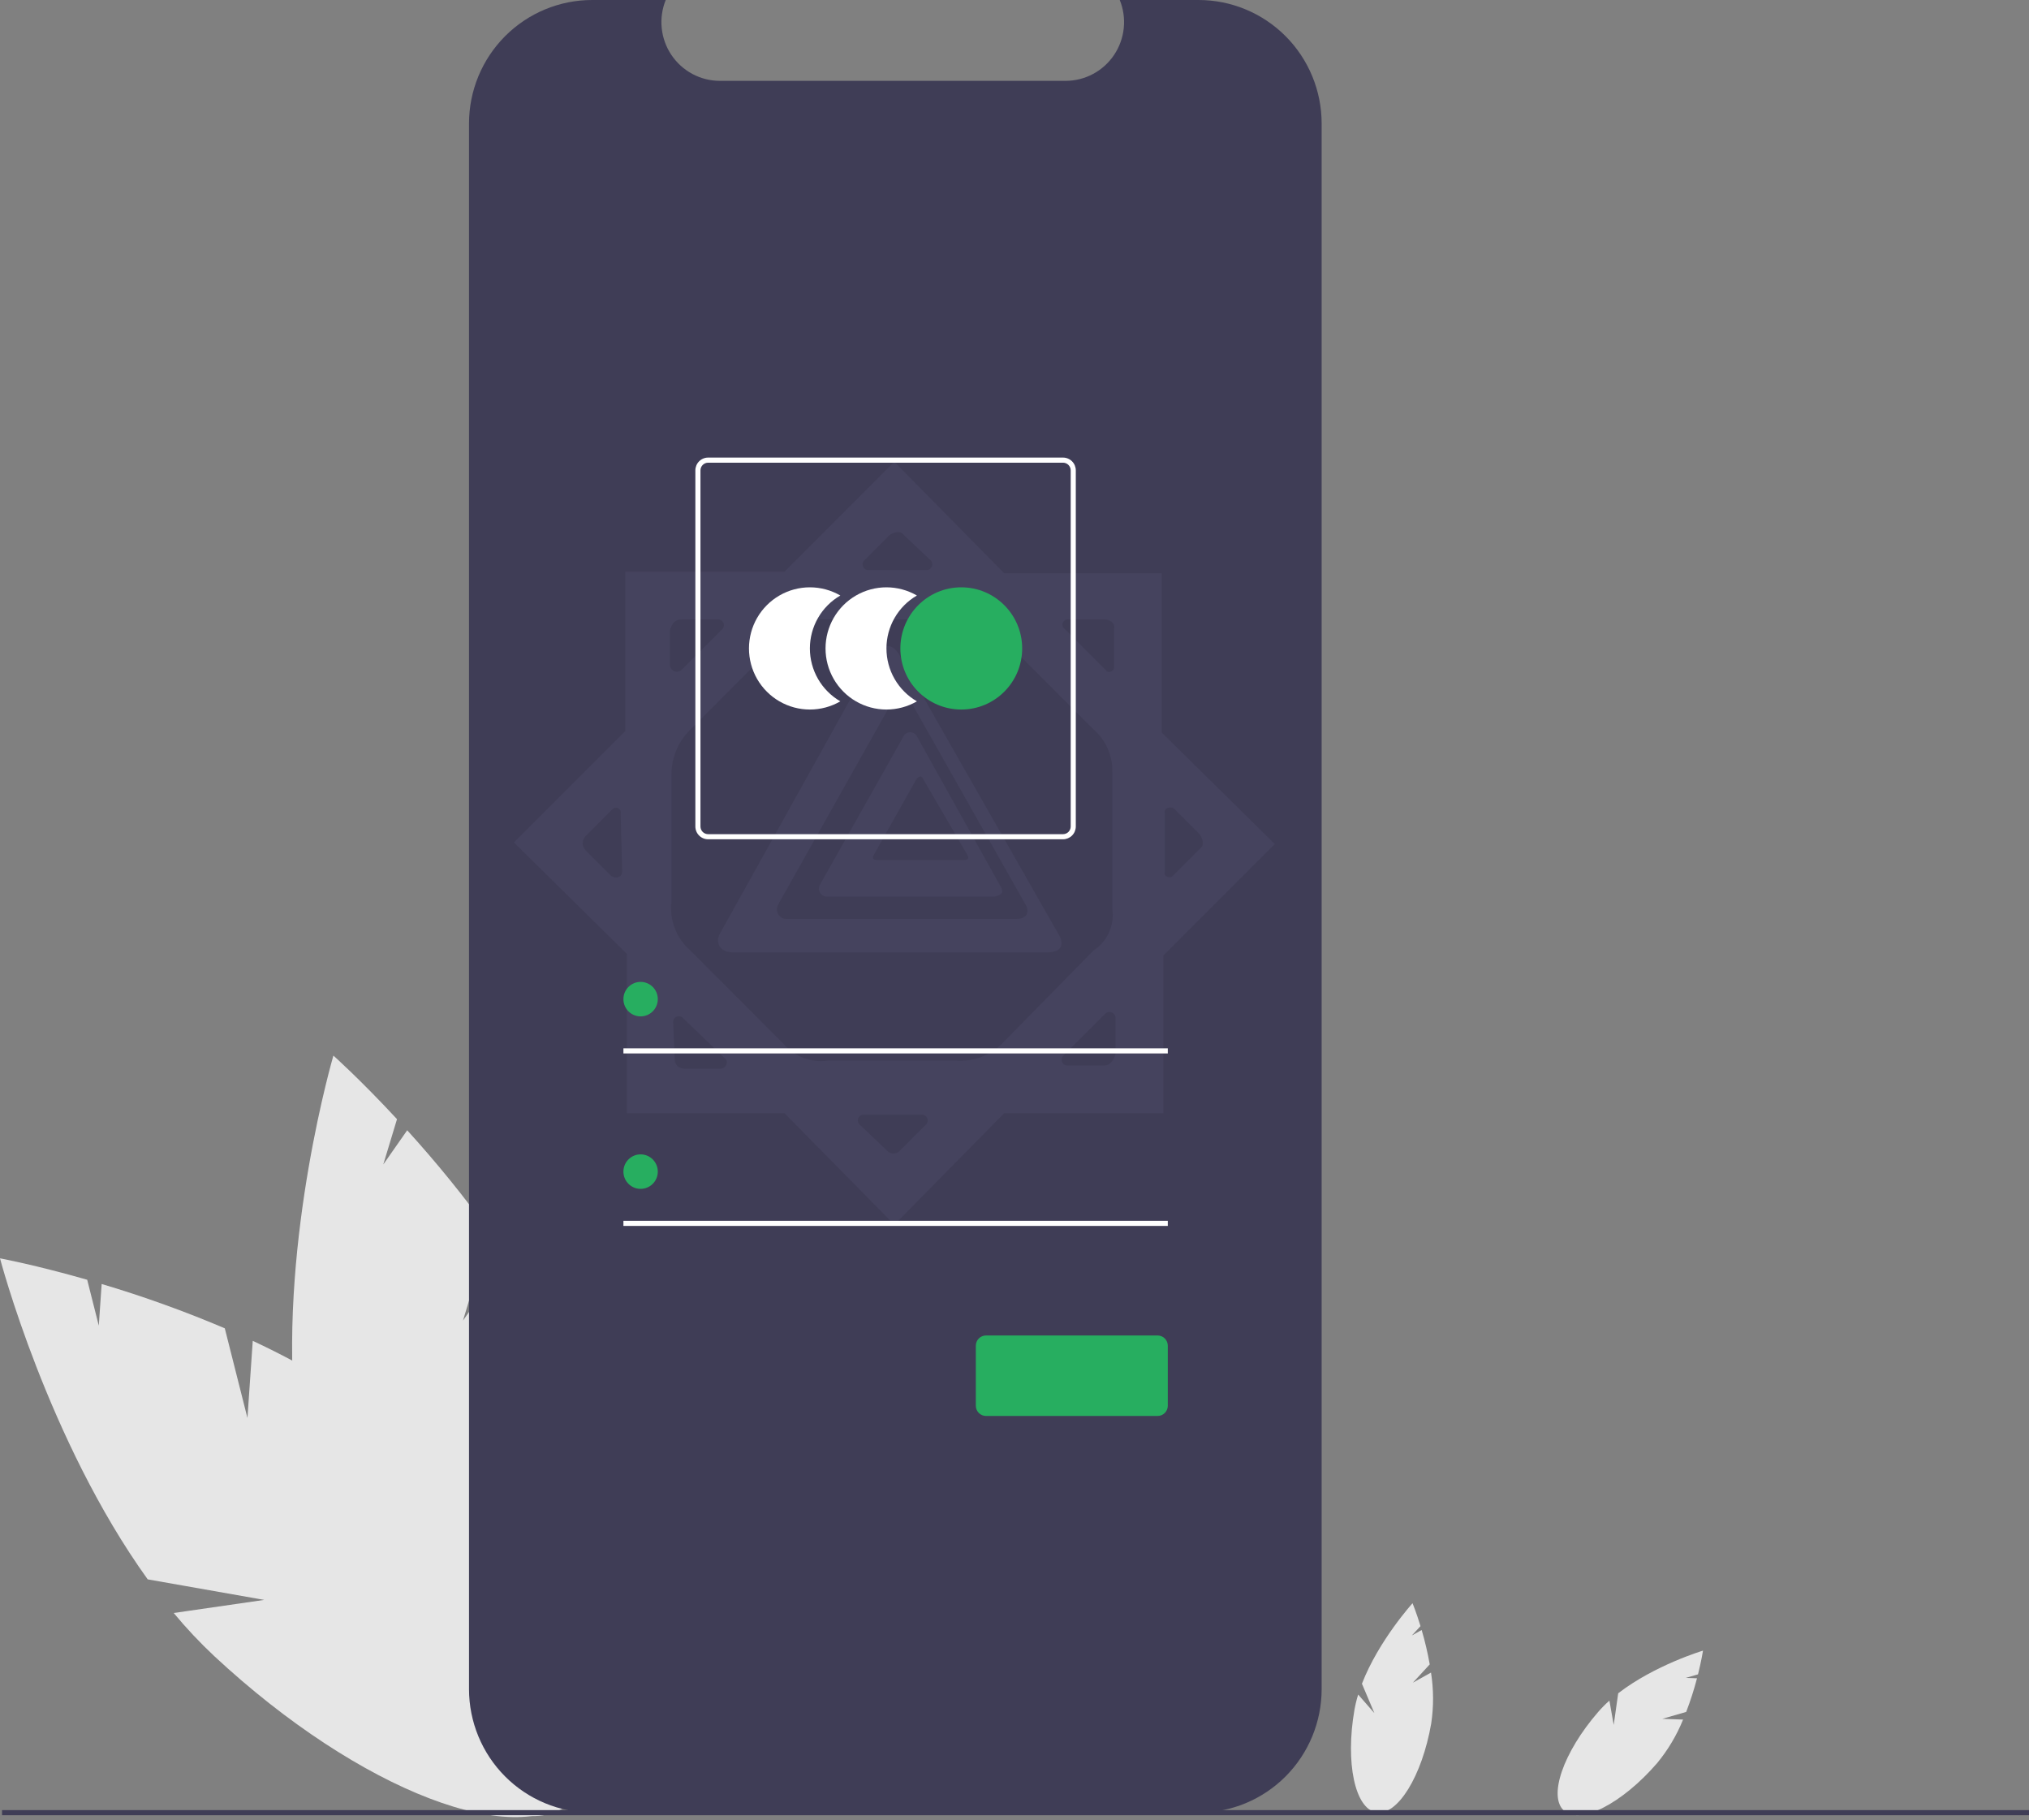 <svg width="330" height="296" viewBox="0 0 330 296" fill="none" xmlns="http://www.w3.org/2000/svg">
<rect x="0" y="0" width="330" height="296" fill="#808080" stroke="none"/>
<g clip-path="url(#clip0)">
<path d="M40.246 230.574L36.561 215.992C30.025 213.214 23.339 210.808 16.534 208.785L16.068 215.562L14.181 208.096C5.742 205.678 0 204.613 0 204.613C0 204.613 7.756 234.197 24.022 256.814L42.977 260.154L28.252 262.284C30.299 264.754 32.498 267.093 34.838 269.286C58.502 291.319 84.859 301.428 93.708 291.865C102.557 282.302 90.547 256.688 66.884 234.655C59.548 227.824 50.333 222.343 41.108 218.029L40.246 230.574Z" fill="#E6E6E6"/>
<path d="M75.3 214.738L79.659 200.344C75.496 194.577 71.012 189.051 66.229 183.79L62.339 189.35L64.57 181.981C58.591 175.535 54.225 171.646 54.225 171.646C54.225 171.646 45.62 200.993 47.89 228.789L62.395 241.476L48.692 235.664C49.172 238.84 49.85 241.983 50.722 245.073C59.626 276.204 76.979 298.524 89.483 294.926C101.986 291.328 104.904 263.174 96 232.043C93.24 222.392 88.176 212.921 82.502 204.445L75.3 214.738Z" fill="#E6E6E6"/>
<path d="M229.792 273.614L232.534 270.643C232.202 268.756 231.764 266.888 231.223 265.051L229.629 265.938L231.033 264.417C230.341 262.151 229.739 260.694 229.739 260.694C229.739 260.694 224.216 266.785 221.508 273.784L223.533 278.566L220.896 275.543C220.64 276.368 220.436 277.209 220.285 278.061C218.792 286.649 220.378 294.1 223.827 294.703C227.277 295.307 231.283 288.834 232.776 280.246C233.186 277.502 233.175 274.711 232.742 271.971L229.792 273.614Z" fill="#E6E6E6"/>
<path d="M270.366 279.49L274.245 278.369C274.933 276.581 275.52 274.756 276.004 272.901L274.182 272.835L276.168 272.261C276.743 269.962 276.979 268.403 276.979 268.403C276.979 268.403 269.112 270.753 263.187 275.34L262.456 280.484L261.757 276.529C261.112 277.103 260.504 277.717 259.937 278.367C254.233 284.945 251.751 292.146 254.393 294.451C257.035 296.756 263.8 293.292 269.503 286.714C271.268 284.578 272.697 282.184 273.738 279.614L270.366 279.49Z" fill="#E6E6E6"/>
<path d="M214.955 20.083V274.66C214.954 279.985 212.844 285.093 209.09 288.859C205.336 292.625 200.244 294.741 194.934 294.742H96.31C90.999 294.743 85.906 292.628 82.15 288.861C78.394 285.095 76.283 279.987 76.281 274.66V20.083C76.283 14.755 78.394 9.647 82.15 5.881C85.906 2.115 90.999 -0.001 96.31 1.59985e-07H108.274C107.687 1.449 107.463 3.021 107.623 4.577C107.783 6.133 108.321 7.626 109.191 8.925C110.061 10.223 111.236 11.287 112.611 12.024C113.987 12.76 115.522 13.146 117.082 13.148H173.311C174.871 13.146 176.406 12.76 177.782 12.024C179.158 11.287 180.332 10.223 181.202 8.925C182.072 7.626 182.61 6.133 182.77 4.577C182.93 3.021 182.707 1.449 182.119 6.50557e-06H194.934C200.244 0.001 205.335 2.117 209.09 5.883C212.844 9.649 214.954 14.757 214.955 20.083Z" fill="#3F3D56"/>
<path fill-rule="evenodd" clip-rule="evenodd" d="M188.95 119.12V93.216H163.325L145.456 75.088L127.587 92.959H101.708V118.862L83.585 136.987L101.964 155.116V181.019H127.593L145.462 199.147L163.325 181.019H189.207V155.373L207.335 137.245L188.95 119.12ZM99.392 142.427L95.25 138.281C95.094 138.129 94.971 137.948 94.887 137.747C94.803 137.547 94.759 137.332 94.759 137.115C94.759 136.897 94.803 136.682 94.887 136.482C94.971 136.281 95.094 136.1 95.25 135.948L99.649 131.544C99.774 131.428 99.933 131.356 100.102 131.339C100.272 131.321 100.442 131.359 100.588 131.448C100.734 131.536 100.847 131.669 100.911 131.828C100.975 131.986 100.985 132.161 100.941 132.326L101.198 141.649C101.198 142.685 100.162 142.945 99.392 142.427ZM173.684 100.728H179.639C180.411 100.728 181.447 101.249 181.184 102.279V108.482C181.184 109.26 180.149 109.521 179.889 109L173.156 102.266C173.006 102.161 172.893 102.009 172.836 101.834C172.779 101.66 172.779 101.471 172.838 101.296C172.896 101.122 173.009 100.971 173.16 100.866C173.311 100.762 173.492 100.709 173.675 100.716L173.684 100.728ZM140.54 91.148L144.683 87.004C145.462 86.486 146.495 86.229 147.011 87.004L151.41 91.148C151.528 91.289 151.601 91.462 151.623 91.644C151.644 91.827 151.611 92.012 151.529 92.177C151.447 92.341 151.319 92.478 151.161 92.571C151.002 92.664 150.82 92.708 150.637 92.698H141.319C141.133 92.717 140.945 92.679 140.781 92.588C140.617 92.498 140.484 92.359 140.399 92.191C140.315 92.023 140.283 91.834 140.308 91.647C140.334 91.461 140.414 91.287 140.54 91.148ZM108.954 108.24V102.539C109.211 101.507 109.733 100.728 110.766 100.728H116.72C116.907 100.71 117.094 100.748 117.259 100.838C117.423 100.929 117.556 101.067 117.64 101.235C117.725 101.403 117.756 101.593 117.731 101.779C117.706 101.965 117.625 102.14 117.499 102.279L110.769 109.003C110.609 109.121 110.421 109.195 110.223 109.218C110.026 109.241 109.826 109.212 109.643 109.134C109.46 109.055 109.3 108.931 109.18 108.772C109.06 108.613 108.983 108.425 108.957 108.227L108.954 108.24ZM117.24 173.765H111.285C111.08 173.773 110.875 173.739 110.684 173.664C110.493 173.589 110.319 173.475 110.174 173.329C110.029 173.183 109.915 173.009 109.84 172.817C109.766 172.625 109.731 172.42 109.74 172.214L109.483 166.259C109.466 166.073 109.505 165.885 109.596 165.721C109.687 165.558 109.825 165.425 109.992 165.341C110.159 165.258 110.347 165.226 110.532 165.252C110.717 165.277 110.89 165.358 111.029 165.484L118.016 172.214C118.532 172.732 118.016 173.765 117.24 173.765ZM150.628 182.833L146.485 186.98C146.349 187.161 146.173 187.308 145.97 187.409C145.768 187.51 145.544 187.563 145.318 187.563C145.092 187.563 144.869 187.51 144.666 187.409C144.464 187.308 144.288 187.161 144.151 186.98L139.764 182.818C139.651 182.695 139.572 182.544 139.537 182.38C139.501 182.216 139.511 182.046 139.564 181.887C139.617 181.729 139.712 181.587 139.839 181.478C139.965 181.369 140.119 181.296 140.284 181.267H149.867C150.054 181.249 150.241 181.288 150.405 181.379C150.568 181.47 150.701 181.608 150.785 181.776C150.869 181.944 150.9 182.133 150.875 182.319C150.85 182.505 150.769 182.679 150.643 182.818L150.628 182.833ZM155.29 172.471H134.577C133.226 172.652 131.852 172.486 130.584 171.988C129.315 171.49 128.193 170.676 127.324 169.624L112.321 154.594C111.183 153.618 110.303 152.374 109.761 150.973C109.219 149.573 109.031 148.059 109.214 146.568V126.098C109.189 124.762 109.428 123.433 109.917 122.19C110.407 120.946 111.136 119.812 112.064 118.853L127.859 103.036C128.721 102.225 129.74 101.6 130.852 101.2C131.965 100.8 133.147 100.633 134.326 100.71H155.553C156.841 100.519 158.156 100.656 159.377 101.109C160.599 101.561 161.687 102.315 162.543 103.299L177.821 118.58C178.823 119.441 179.621 120.515 180.156 121.724C180.69 122.934 180.949 124.248 180.912 125.571V147.846C181.093 149.148 180.898 150.474 180.35 151.668C179.802 152.862 178.924 153.873 177.821 154.582L163.322 169.348C162.31 170.451 161.059 171.305 159.665 171.843C158.27 172.381 156.771 172.588 155.284 172.45L155.29 172.471ZM181.432 171.435C181.178 172.208 180.656 173.247 179.623 173.247H173.675C173.489 173.264 173.302 173.224 173.139 173.133C172.976 173.042 172.844 172.904 172.76 172.736C172.677 172.569 172.646 172.38 172.671 172.194C172.696 172.009 172.777 171.835 172.902 171.696L179.632 164.96C179.756 164.798 179.925 164.677 180.118 164.614C180.311 164.55 180.518 164.546 180.714 164.602C180.909 164.658 181.083 164.772 181.212 164.929C181.342 165.086 181.422 165.278 181.441 165.481V171.439L181.432 171.435ZM190.756 142.431C190.243 142.945 189.21 142.431 189.457 141.909V132.326C189.198 131.287 190.496 131.029 191.003 131.544L195.146 135.691C195.659 136.466 195.919 137.502 195.146 138.017L190.743 142.424L190.756 142.431ZM172.37 152.275L146.229 106.429C145.193 104.611 143.638 104.611 142.346 106.429L116.974 152.02C116.454 153.314 116.974 154.864 119.305 154.864H170.315C172.126 154.864 173.159 154.089 172.383 152.278L172.37 152.275ZM165.39 149.421H128.116C127.828 149.459 127.535 149.416 127.27 149.296C127.005 149.176 126.779 148.985 126.617 148.743C126.455 148.501 126.363 148.219 126.352 147.928C126.341 147.637 126.411 147.348 126.554 147.095L145.202 113.94C145.975 112.644 147.274 112.901 148.053 113.94L166.945 147.349C167.461 148.646 166.688 149.418 165.399 149.418L165.39 149.421ZM162.796 144.245L149.076 119.641C148.967 119.464 148.814 119.318 148.633 119.217C148.452 119.115 148.248 119.062 148.04 119.062C147.833 119.062 147.629 119.115 147.448 119.217C147.266 119.318 147.114 119.464 147.005 119.641L133.288 143.984C133.208 144.17 133.173 144.372 133.185 144.573C133.197 144.775 133.256 144.971 133.356 145.146C133.457 145.321 133.596 145.471 133.764 145.582C133.932 145.694 134.123 145.765 134.323 145.789H161.767C162.802 145.532 163.312 145.275 162.802 144.239L162.796 144.245ZM142.612 139.838C142.092 139.838 141.836 139.577 142.092 139.062L149.085 126.638C149.605 126.117 149.864 126.117 150.118 126.638L157.37 139.062C157.63 139.58 157.37 139.838 156.851 139.838H142.612Z" fill="#45435E"/>
<path d="M131.721 105.438C131.721 103.694 132.179 101.981 133.048 100.471C133.917 98.96 135.168 97.707 136.674 96.835C135.168 95.962 133.46 95.503 131.721 95.502C129.982 95.502 128.274 95.961 126.768 96.833C125.262 97.705 124.011 98.959 123.141 100.47C122.272 101.98 121.814 103.694 121.814 105.438C121.814 107.183 122.272 108.896 123.141 110.407C124.011 111.918 125.262 113.172 126.768 114.044C128.274 114.916 129.982 115.375 131.721 115.374C133.46 115.374 135.168 114.914 136.674 114.042C135.168 113.17 133.917 111.916 133.048 110.406C132.179 108.896 131.721 107.182 131.721 105.438Z" fill="white"/>
<path d="M144.174 105.438C144.173 103.694 144.631 101.981 145.5 100.471C146.37 98.96 147.62 97.707 149.126 96.835C147.62 95.962 145.912 95.503 144.173 95.502C142.434 95.502 140.726 95.961 139.22 96.833C137.714 97.705 136.463 98.959 135.594 100.47C134.724 101.98 134.266 103.694 134.266 105.438C134.266 107.183 134.724 108.896 135.594 110.407C136.463 111.918 137.714 113.172 139.22 114.044C140.726 114.916 142.434 115.375 144.173 115.374C145.912 115.374 147.62 114.914 149.126 114.042C147.62 113.17 146.37 111.916 145.5 110.406C144.631 108.896 144.173 107.182 144.174 105.438Z" fill="white"/>
<path d="M156.343 115.374C161.813 115.374 166.248 110.926 166.248 105.438C166.248 99.951 161.813 95.502 156.343 95.502C150.872 95.502 146.438 99.951 146.438 105.438C146.438 110.926 150.872 115.374 156.343 115.374Z" fill="#27AE60"/>
<path d="M189.932 170.464H101.394V171.296H189.932V170.464Z" fill="white"/>
<path d="M104.19 165.271C105.734 165.271 106.986 164.015 106.986 162.466C106.986 160.917 105.734 159.662 104.19 159.662C102.646 159.662 101.394 160.917 101.394 162.466C101.394 164.015 102.646 165.271 104.19 165.271Z" fill="#27AE60"/>
<path d="M189.932 198.511H101.394V199.343H189.932V198.511Z" fill="white"/>
<path d="M104.19 193.317C105.734 193.317 106.986 192.062 106.986 190.513C106.986 188.964 105.734 187.708 104.19 187.708C102.646 187.708 101.394 188.964 101.394 190.513C101.394 192.062 102.646 193.317 104.19 193.317Z" fill="#27AE60"/>
<path d="M172.896 136.472H115.168C114.618 136.471 114.091 136.252 113.703 135.862C113.314 135.472 113.096 134.944 113.095 134.392V76.485C113.096 75.933 113.314 75.405 113.703 75.015C114.091 74.625 114.618 74.406 115.168 74.405H172.896C173.445 74.406 173.972 74.625 174.361 75.015C174.75 75.405 174.968 75.933 174.969 76.485V134.392C174.968 134.944 174.75 135.472 174.361 135.862C173.972 136.252 173.445 136.471 172.896 136.472ZM115.168 75.237C114.838 75.237 114.522 75.369 114.289 75.603C114.056 75.837 113.924 76.154 113.924 76.485V134.392C113.924 134.723 114.056 135.04 114.289 135.274C114.522 135.508 114.838 135.64 115.168 135.64H172.896C173.226 135.64 173.542 135.508 173.775 135.274C174.008 135.04 174.139 134.723 174.14 134.392V76.485C174.139 76.154 174.008 75.837 173.775 75.603C173.542 75.369 173.226 75.237 172.896 75.237H115.168Z" fill="white"/>
<path d="M188.274 217.157H160.369C159.453 217.157 158.711 217.902 158.711 218.82V228.582C158.711 229.5 159.453 230.245 160.369 230.245H188.274C189.19 230.245 189.932 229.5 189.932 228.582V218.82C189.932 217.902 189.19 217.157 188.274 217.157Z" fill="#27AE60"/>
<path d="M330 294.335H0.33V295.167H330V294.335Z" fill="#3F3D56"/>
</g>
<defs>
<clipPath id="clip0">
<rect width="330" height="296" fill="white"/>
</clipPath>
</defs>
</svg>
